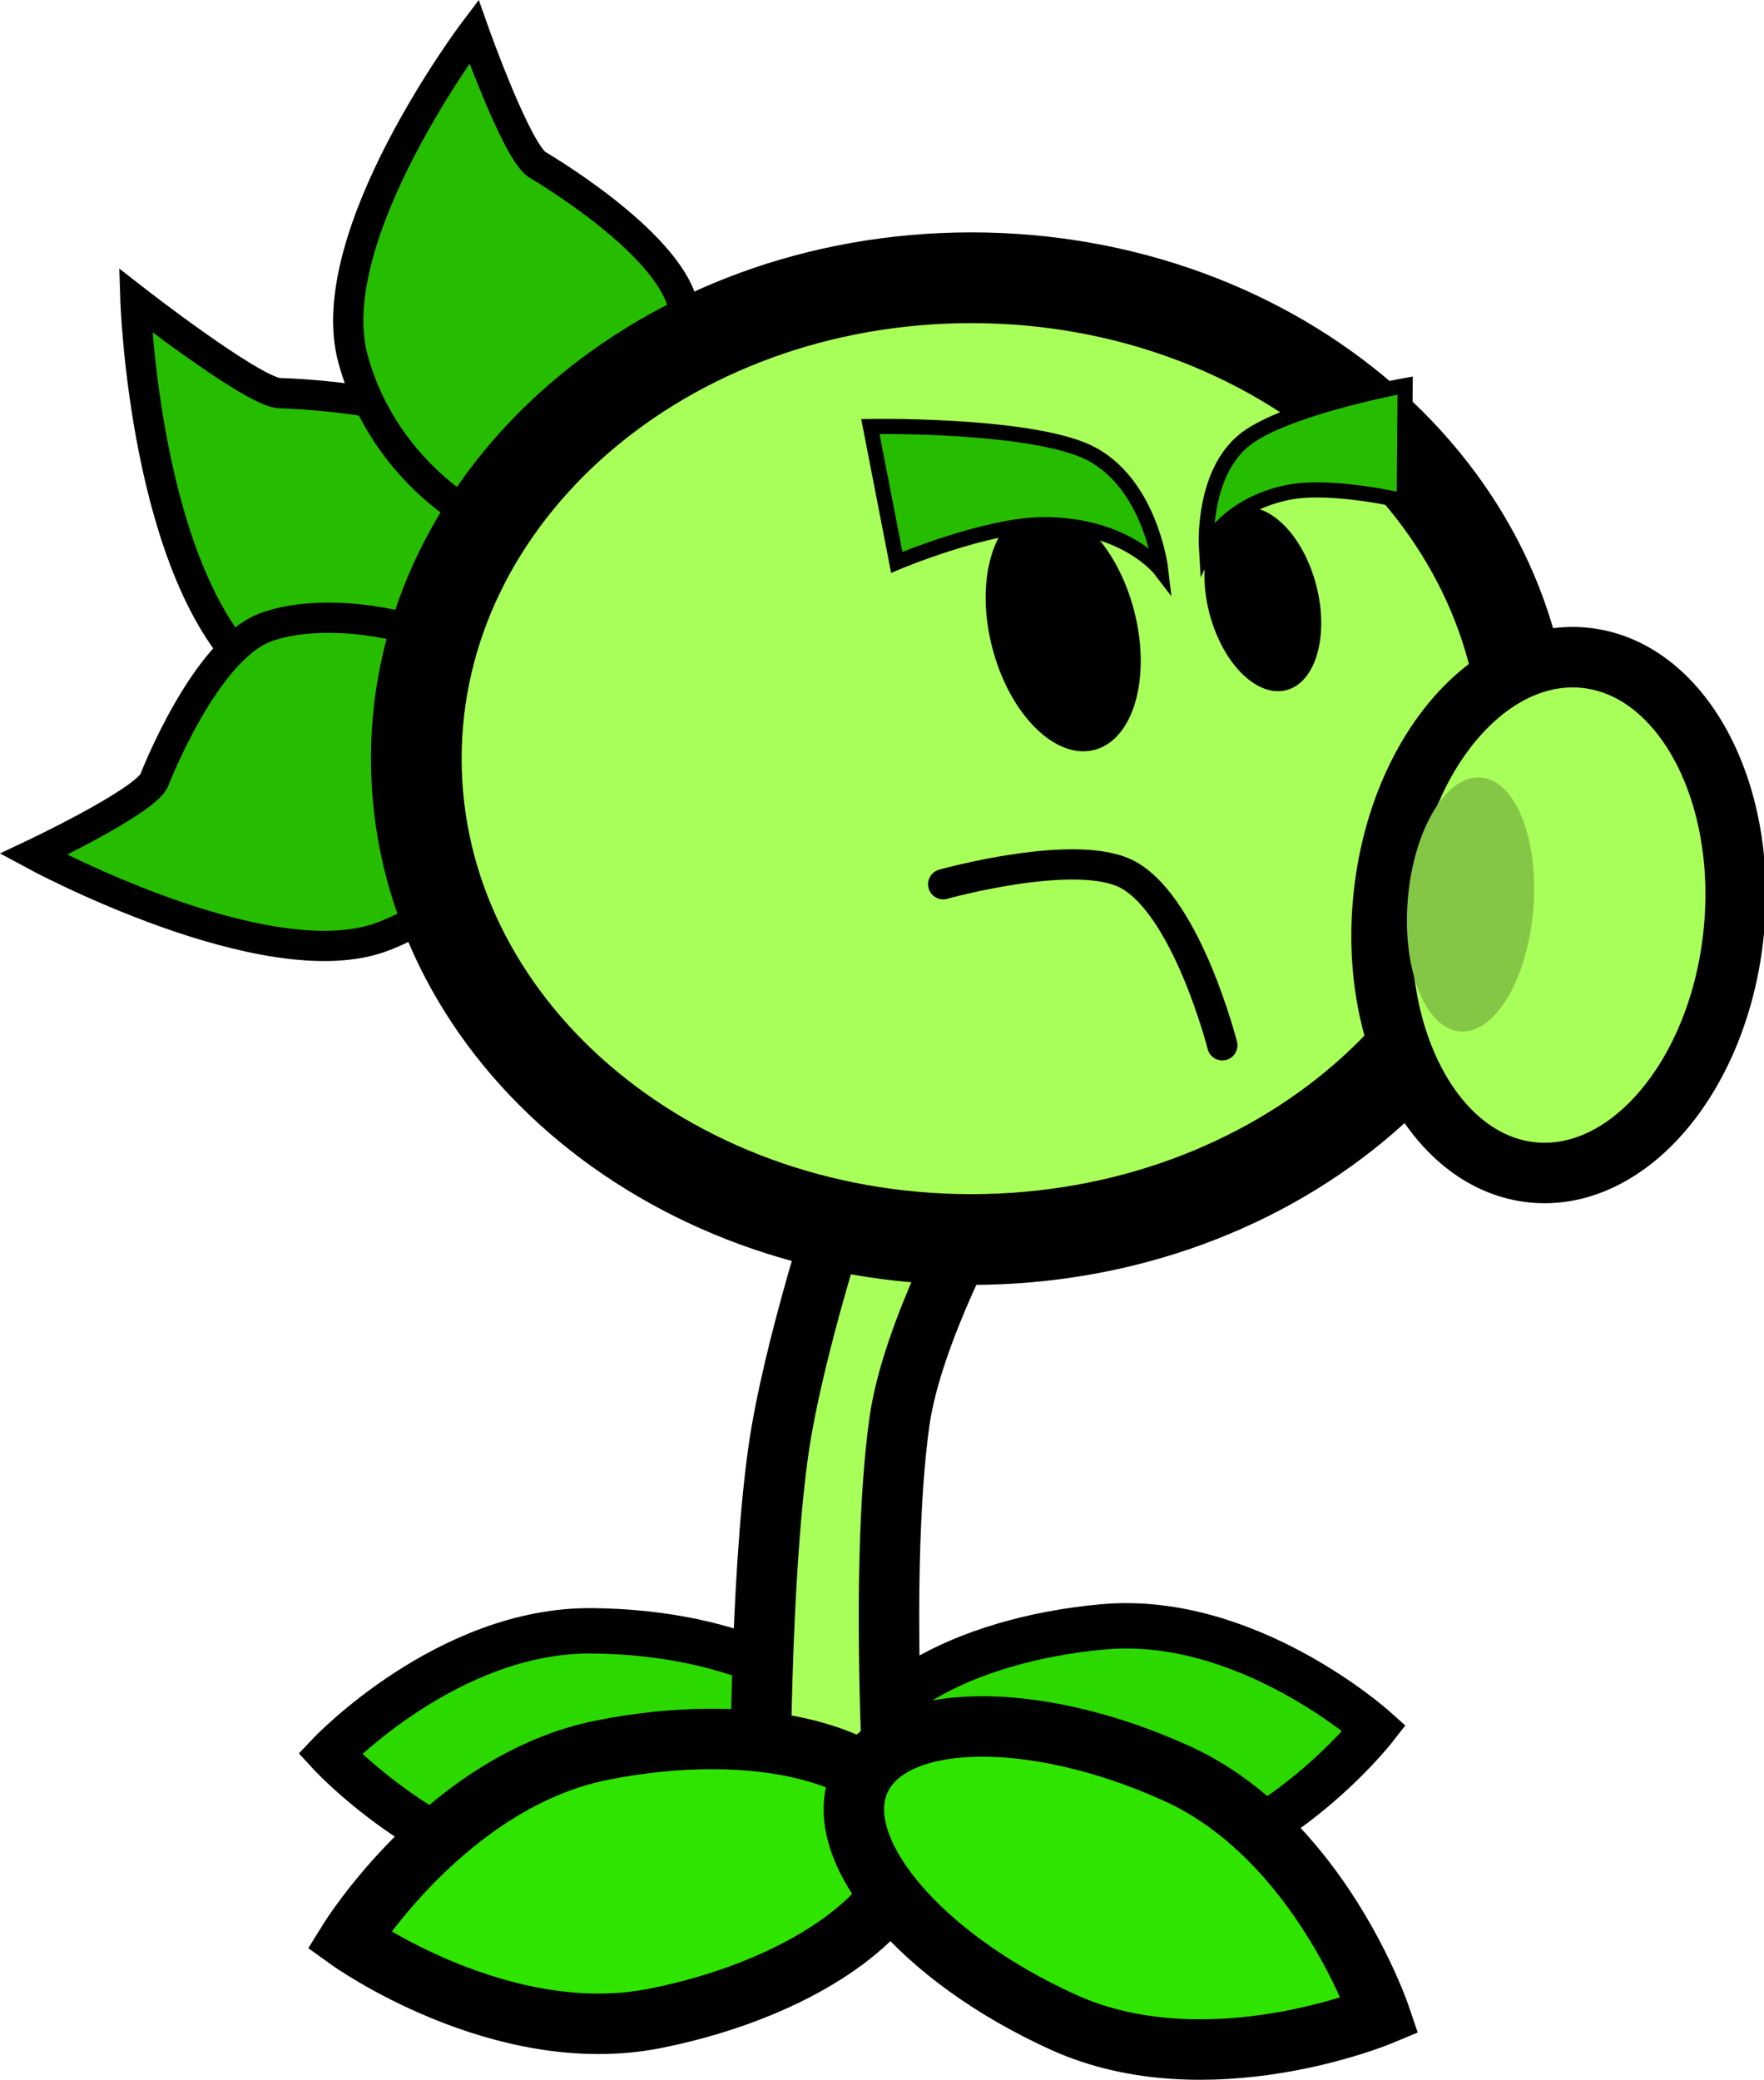 <svg version="1.1" xmlns="http://www.w3.org/2000/svg" xmlns:xlink="http://www.w3.org/1999/xlink" width="58.345" height="68.77" viewBox="0,0,58.345,68.77"><g transform="translate(-210.452,-138.032)"><g data-paper-data="{&quot;isPaintingLayer&quot;:true}" fill="none" fill-rule="nonzero" stroke="none" stroke-width="none" stroke-linecap="none" stroke-linejoin="miter" stroke-miterlimit="10" stroke-dasharray="" stroke-dashoffset="0" font-family="none" font-weight="none" font-size="none" text-anchor="none" style="mix-blend-mode: normal"><path d="M229.214,162.215c-1.721,1.549 -6.614,1.364 -10.3,-1.9c-3.687,-3.264 -3.982,-12.352 -3.982,-12.352c0,0 3.782,2.945 4.728,3.067c0,0 5.338,0.105 7.243,1.875c2.509,2.331 4.032,7.76 2.311,9.309z" data-paper-data="{&quot;origRot&quot;:0,&quot;origPos&quot;:null}" fill="#26bd00" stroke="#000000" stroke-width="1" stroke-linecap="butt"/><path d="M227.786,161.379c0.787,2.182 -0.829,6.151 -4.669,7.619c-3.841,1.468 -11.559,-2.716 -11.559,-2.716c0,0 3.601,-1.702 3.986,-2.428c0,0 1.681,-4.377 3.736,-5.095c2.706,-0.945 7.718,0.437 8.506,2.62z" data-paper-data="{&quot;origRot&quot;:0,&quot;origPos&quot;:null}" fill="#26bd00" stroke="#000000" stroke-width="1" stroke-linecap="butt"/><path d="M229.461,155.975c-2.323,0.346 -6.229,-2.018 -7.334,-6.078c-1.105,-4.06 4,-10.822 4,-10.822c0,0 1.37,3.871 2.075,4.391c0,0 4.318,2.508 4.84,4.667c0.687,2.843 -1.258,7.496 -3.582,7.842z" data-paper-data="{&quot;origRot&quot;:0,&quot;origPos&quot;:null}" fill="#26bd00" stroke="#000000" stroke-width="1" stroke-linecap="butt"/><path d="M230.018,191.956c4.761,0.036 8.607,1.914 8.59,4.195c-0.017,2.28 -3.892,4.099 -8.653,4.062c-4.761,-0.036 -8.59,-4.195 -8.59,-4.195c0,0 3.892,-4.099 8.653,-4.062z" data-paper-data="{&quot;origRot&quot;:0,&quot;origPos&quot;:null,&quot;index&quot;:null}" fill="#2bd900" stroke="#000000" stroke-width="1.5" stroke-linecap="butt"/><path d="M255.91,195.178c0,0 -3.482,4.452 -8.226,4.87c-4.743,0.418 -8.751,-1.084 -8.951,-3.355c-0.2,-2.271 3.483,-4.452 8.226,-4.87c4.743,-0.418 8.951,3.355 8.951,3.355z" data-paper-data="{&quot;origRot&quot;:0,&quot;origPos&quot;:null,&quot;index&quot;:null}" fill="#2bd900" stroke="#000000" stroke-width="1.5" stroke-linecap="butt"/><path d="M235.601,197.581c0,0 -0.022,-7.118 0.587,-11.511c0.481,-3.468 2.207,-8.63 2.207,-8.63l4.457,0.618c0,0 -2.243,4.039 -2.653,6.998c-0.68,4.901 -0.14,13.143 -0.14,13.143z" data-paper-data="{&quot;origPos&quot;:null,&quot;origRot&quot;:0}" fill="#a9ff59" stroke="#000000" stroke-width="2" stroke-linecap="butt"/><path d="M260.935,163.117c0,8.782 -8.219,15.901 -18.357,15.901c-10.138,0 -18.357,-7.119 -18.357,-15.901c0,-8.782 8.219,-15.901 18.357,-15.901c10.138,0 18.357,7.119 18.357,15.901z" data-paper-data="{&quot;origPos&quot;:null}" fill="#a9ff59" stroke="#000000" stroke-width="3" stroke-linecap="butt"/><path d="M247.91,158.031c0.635,2.183 0.123,4.315 -1.143,4.761c-1.266,0.446 -2.807,-0.963 -3.441,-3.146c-0.635,-2.183 -0.123,-4.315 1.143,-4.761c1.266,-0.446 2.807,0.963 3.441,3.146z" data-paper-data="{&quot;origPos&quot;:null,&quot;origRot&quot;:0}" fill="#000000" stroke="none" stroke-width="0" stroke-linecap="butt"/><path d="M253.947,157.238c0.478,1.645 0.093,3.251 -0.861,3.587c-0.954,0.336 -2.114,-0.725 -2.592,-2.37c-0.478,-1.645 -0.093,-3.251 0.861,-3.587c0.954,-0.336 2.114,0.725 2.592,2.37z" data-paper-data="{&quot;origPos&quot;:null,&quot;origRot&quot;:0}" fill="#000000" stroke="none" stroke-width="0" stroke-linecap="butt"/><path d="M267.798,168.84c-0.465,4.7 -3.437,8.263 -6.637,7.96c-3.2,-0.304 -5.417,-4.36 -4.952,-9.06c0.465,-4.7 3.437,-8.263 6.637,-7.96c3.2,0.304 5.417,4.36 4.952,9.06z" data-paper-data="{&quot;origPos&quot;:null,&quot;origRot&quot;:0}" fill="#a9ff59" stroke="#000000" stroke-width="2" stroke-linecap="butt"/><path d="M261.166,168.104c-0.191,2.319 -1.275,4.126 -2.421,4.035c-1.146,-0.09 -1.921,-2.044 -1.73,-4.363c0.191,-2.319 1.275,-4.126 2.421,-4.035c1.146,0.09 1.921,2.044 1.73,4.363z" data-paper-data="{&quot;origRot&quot;:0,&quot;origPos&quot;:null}" fill="#84c746" stroke="none" stroke-width="0" stroke-linecap="butt"/><path d="M230.364,195.903c5.113,-1.02 9.653,0.138 10.142,2.586c0.489,2.448 -3.26,5.26 -8.373,6.28c-5.113,1.02 -10.142,-2.586 -10.142,-2.586c0,0 3.26,-5.26 8.373,-6.28z" data-paper-data="{&quot;origRot&quot;:0,&quot;origPos&quot;:null}" fill="#2fe500" stroke="#000000" stroke-width="2" stroke-linecap="butt"/><path d="M256.096,204.675c0,0 -5.714,2.377 -10.464,0.228c-4.75,-2.149 -7.766,-5.735 -6.737,-8.009c1.029,-2.275 5.714,-2.377 10.464,-0.228c4.75,2.149 6.737,8.009 6.737,8.009z" data-paper-data="{&quot;origRot&quot;:0,&quot;origPos&quot;:null,&quot;index&quot;:null}" fill="#2fe500" stroke="#000000" stroke-width="2" stroke-linecap="butt"/><path d="M241.648,167.27c0,0 4.486,-1.254 6.153,-0.292c1.936,1.117 3.08,5.619 3.08,5.619" data-paper-data="{&quot;origPos&quot;:null}" fill="none" stroke="#000000" stroke-width="1" stroke-linecap="round"/><path d="M240.113,156.626l-0.873,-4.491c0,0 4.768,-0.085 6.942,0.739c2.304,0.873 2.663,4.002 2.663,4.002c0,0 -1.141,-1.497 -3.867,-1.497c-1.899,0 -4.865,1.247 -4.865,1.247z" data-paper-data="{&quot;origPos&quot;:null}" fill="#26bd00" stroke="#000000" stroke-width="0.5" stroke-linecap="butt"/><path d="M253.058,154.313c-2.053,0.414 -2.704,1.815 -2.704,1.815c0,0 -0.166,-2.621 1.448,-3.687c1.522,-1.006 5.126,-1.66 5.126,-1.66l-0.031,3.816c0,0 -2.408,-0.573 -3.838,-0.284z" data-paper-data="{&quot;origPos&quot;:null,&quot;index&quot;:null,&quot;origRot&quot;:0}" fill="#26bd00" stroke="#000000" stroke-width="0.5" stroke-linecap="butt"/></g></g></svg>